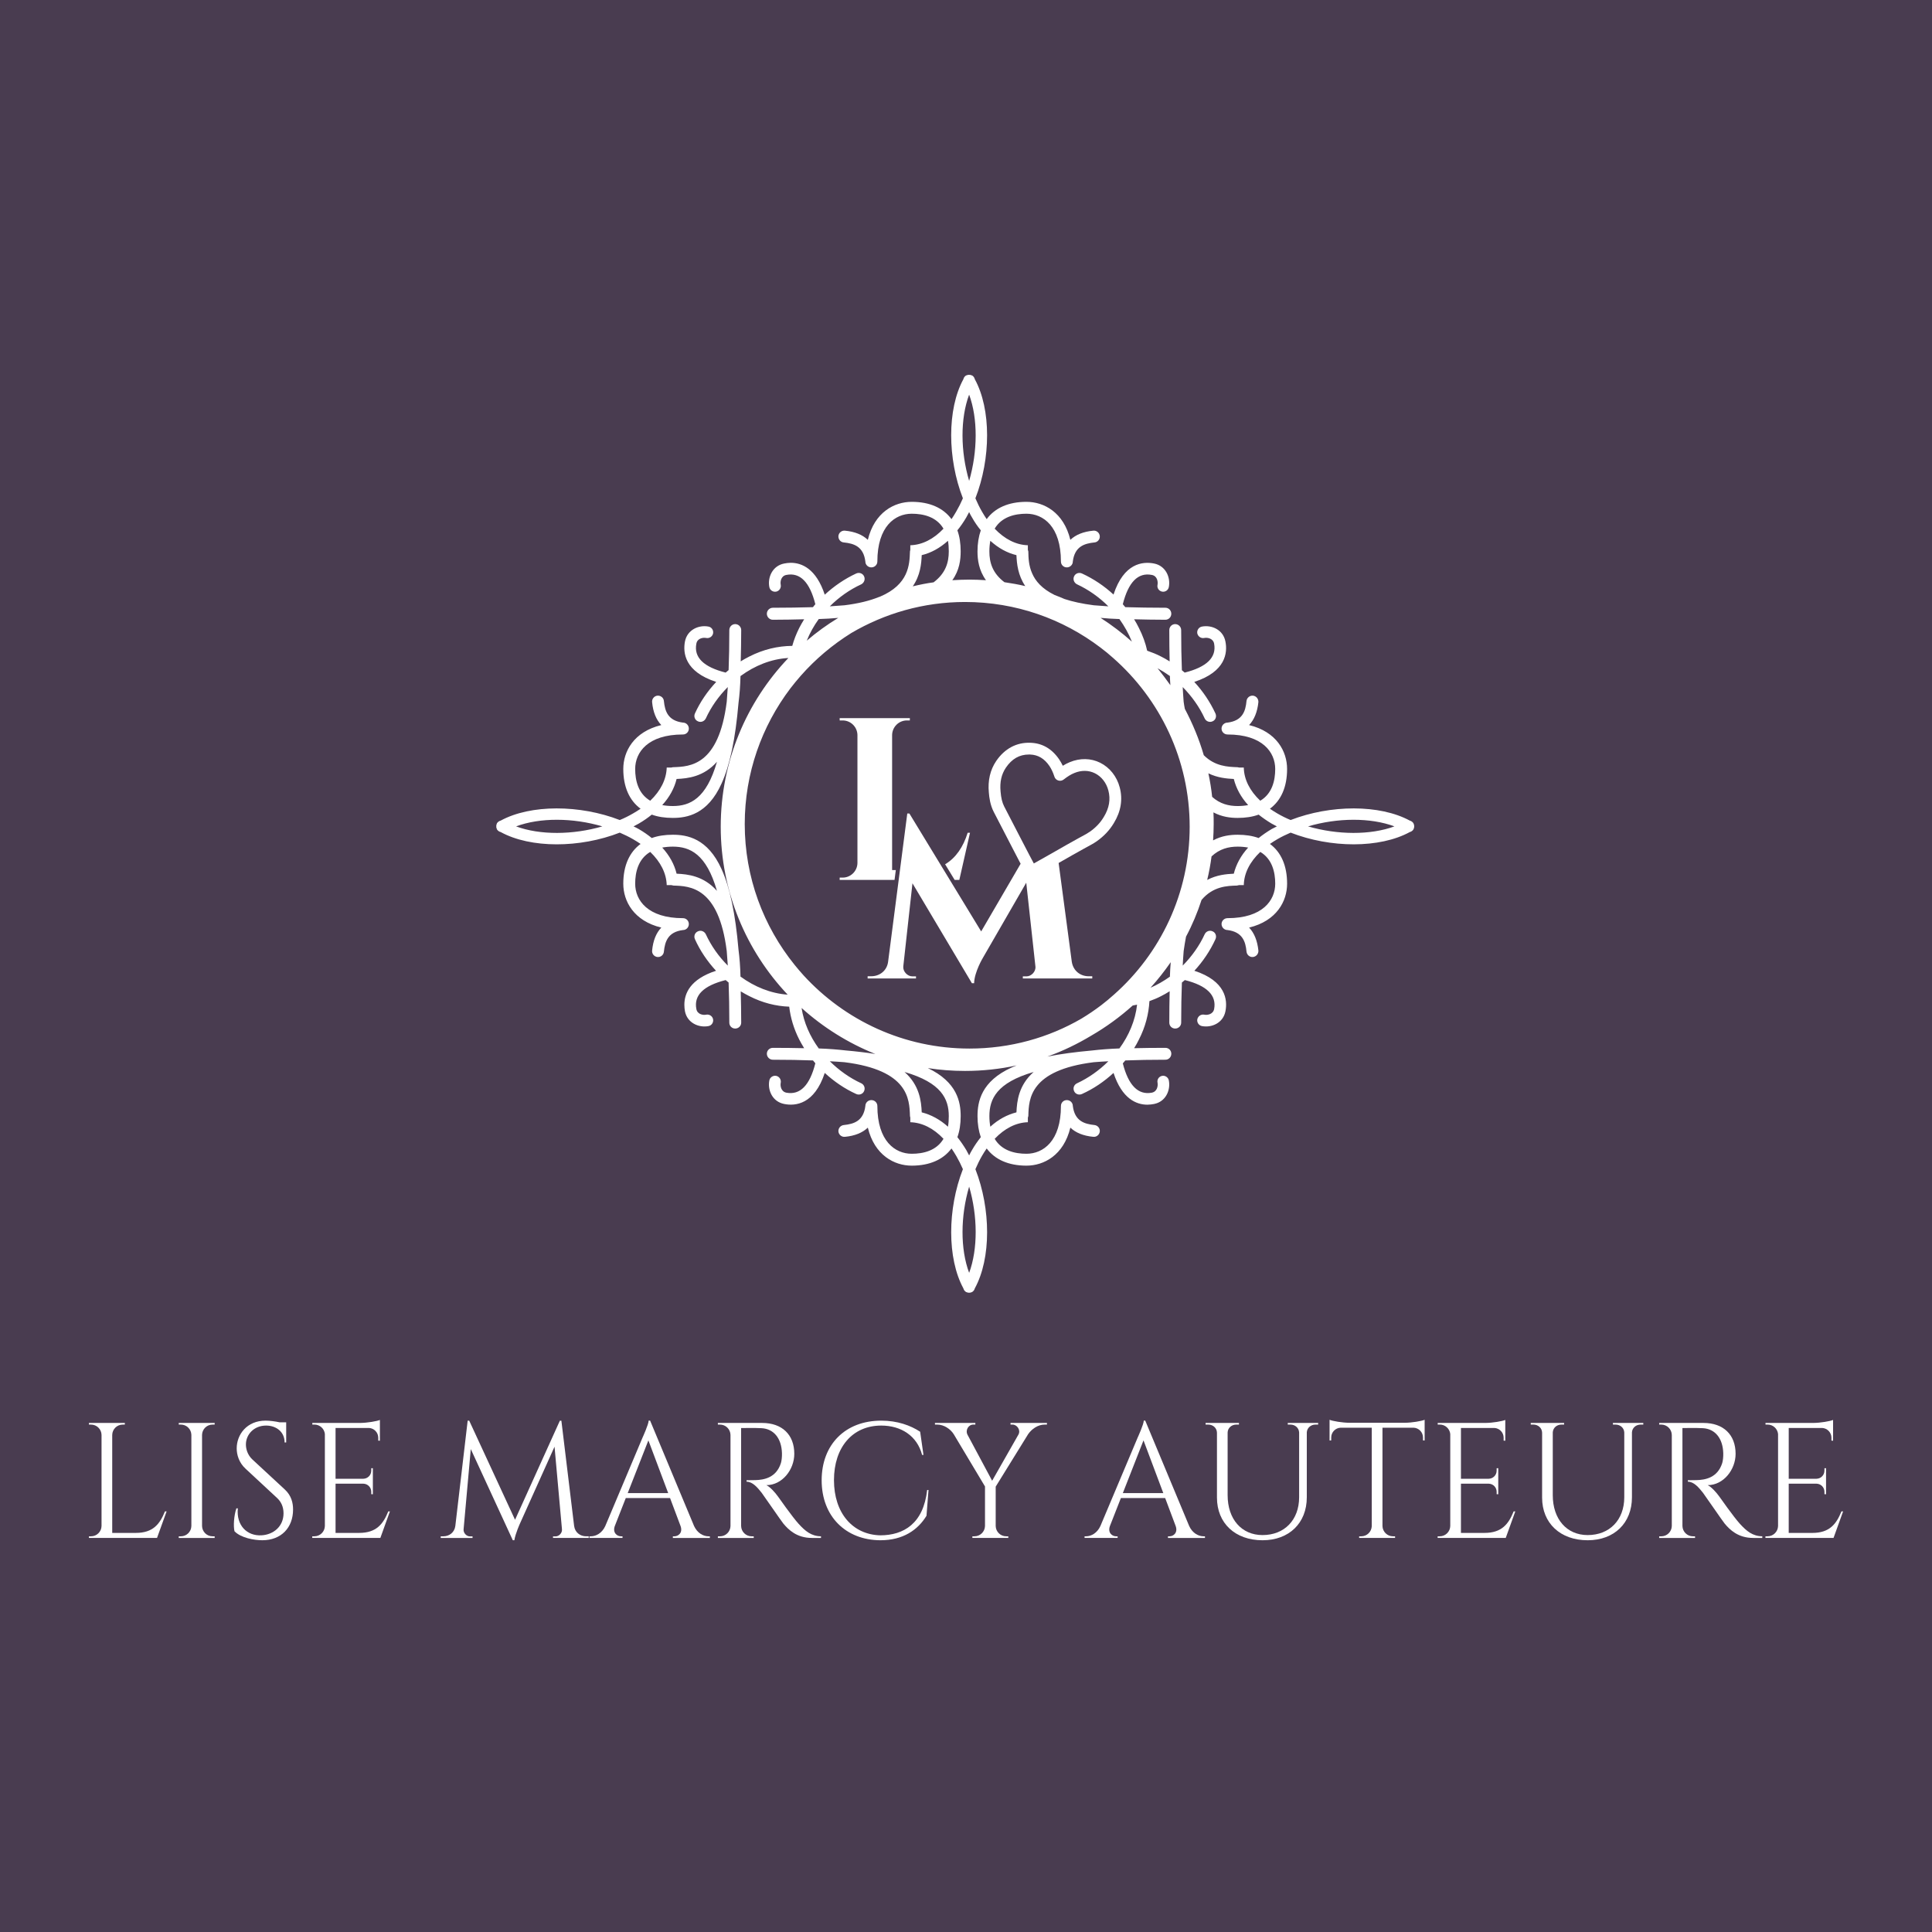 <?xml version="1.0" encoding="UTF-8" standalone="no"?>
<svg
   xmlns:dc="http://purl.org/dc/elements/1.1/"
   xmlns:cc="http://creativecommons.org/ns#"
   xmlns:rdf="http://www.w3.org/1999/02/22-rdf-syntax-ns#"
   xmlns:svg="http://www.w3.org/2000/svg"
   xmlns="http://www.w3.org/2000/svg"
   xmlns:sodipodi="http://sodipodi.sourceforge.net/DTD/sodipodi-0.dtd"
   xmlns:inkscape="http://www.inkscape.org/namespaces/inkscape"
   viewBox="0 0 393.333 393.333"
   height="393.333"
   width="393.333"
   xml:space="preserve"
   id="svg2"
   version="1.1"
   sodipodi:docname="lise-logo.svg"
   inkscape:version="0.92.3 (2405546, 2018-03-11)"><rect x="0" y="0" width="393.333" height="393.333" fill="#808080" stroke="none"/><sodipodi:namedview
     pagecolor="#ffffff"
     bordercolor="#666666"
     borderopacity="1"
     objecttolerance="10"
     gridtolerance="10"
     guidetolerance="10"
     inkscape:pageopacity="0"
     inkscape:pageshadow="2"
     inkscape:window-width="2493"
     inkscape:window-height="1385"
     id="namedview34"
     showgrid="false"
     inkscape:zoom="3.3941125"
     inkscape:cx="83.343749"
     inkscape:cy="207.89424"
     inkscape:window-x="67"
     inkscape:window-y="27"
     inkscape:window-maximized="1"
     inkscape:current-layer="svg2" /><defs
     id="defs6"><clipPath
       id="clipPath54"
       clipPathUnits="userSpaceOnUse"><path
         id="path52"
         d="m 687.992,858.91 h 1580 v 1580 h -1580 z" /></clipPath></defs><path
     id="path14"
     style="fill:#493c50;fill-opacity:1;fill-rule:nonzero;stroke:none;stroke-width:0.133"
     d="M 5.2083332e-4,393.333 H 393.334 V 6.5e-6 H 5.2083332e-4 Z"
     inkscape:connector-curvature="0" /><path
     id="path16"
     style="fill:#ffffff;fill-opacity:1;fill-rule:nonzero;stroke:none;stroke-width:0.133"
     d="m 27.644,312.085 h -4.796 v -19.951 c 0.021,-1.166 0.971,-2.104 2.143,-2.104 h 0.423 l 0.005,-0.333 h -7.319 l 0.005,0.333 H 18.529 c 1.169,0 2.122,0.939 2.143,2.104 v 18.537 c -0.021,1.166 -0.971,2.104 -2.143,2.104 h -0.422 l -0.006,0.334 h 13.867 l 1.951,-5.404 -0.337,-0.002 c -1.032,2.547 -2.393,4.38 -5.939,4.38"
     inkscape:connector-curvature="0" /><path
     id="path18"
     style="fill:#ffffff;fill-opacity:1;fill-rule:nonzero;stroke:none;stroke-width:0.133"
     d="m 43.279,290.027 h 0.422 l 0.006,-0.334 h -7.317 l 0.004,0.334 H 36.818 c 1.167,0 2.112,0.931 2.143,2.09 v 18.555 c -0.023,1.165 -0.974,2.104 -2.143,2.104 h -0.425 l -0.004,0.335 h 7.317 l -0.004,-0.335 h -0.424 c -1.172,0 -2.121,-0.939 -2.142,-2.104 v -18.561 c 0.033,-1.157 0.978,-2.083 2.142,-2.083"
     inkscape:connector-curvature="0" /><path
     id="path20"
     style="fill:#ffffff;fill-opacity:1;fill-rule:nonzero;stroke:none;stroke-width:0.133"
     d="m 51.412,297.16 c -1.055,-0.976 -1.348,-2.212 -1.348,-3.084 0,-2.039 1.65,-3.847 4.114,-3.847 2.085,0 3.771,1.304 3.764,3.444 h 0.323 v -3.707 -0.397 h -1.327 c -0.888,-0.193 -1.991,-0.344 -2.869,-0.344 -3.812,0 -5.879,2.833 -5.879,5.653 0,1.295 0.461,2.91 1.812,4.145 l 6.409,5.952 c 0.834,0.775 1.313,1.809 1.313,3.116 0,2.672 -2.04,4.346 -4.483,4.482 -2.975,0.164 -5.159,-2.041 -4.821,-5.488 h -0.294 c -0.51,1.5 -0.636,3.631 -0.386,4.664 1.315,1.36 4.025,1.828 5.661,1.828 3.846,0 6.264,-2.556 6.264,-6.256 0,-1.351 -0.342,-2.844 -1.681,-4.077 l -6.572,-6.085"
     inkscape:connector-curvature="0" /><path
     id="path22"
     style="fill:#ffffff;fill-opacity:1;fill-rule:nonzero;stroke:none;stroke-width:0.133"
     d="M 73.113,312.085 H 68.316 V 302.064 h 5.687 c 0.88,0.034 1.582,0.757 1.582,1.646 v 0.492 l 0.327,0.005 v -5.294 l -0.327,0.005 v 0.492 c 0,0.9 -0.722,1.632 -1.617,1.648 h -5.653 v -10.342 h 6.818 c 1.046,0.064 1.874,0.931 1.874,1.991 v 0.596 l 0.337,0.005 v -2.687 -0.557 -0.979 c -0.62,0.261 -2.546,0.594 -3.987,0.608 h -9.775 l 0.005,0.332 h 0.423 c 1.107,0 2.017,0.84 2.131,1.916 v 18.729 c -0.023,1.166 -0.973,2.104 -2.143,2.104 h -0.423 l -0.005,0.334 h 13.867 l 1.947,-5.405 h -0.335 c -1.031,2.547 -2.393,4.38 -5.937,4.38"
     inkscape:connector-curvature="0" /><path
     id="path24"
     style="fill:#ffffff;fill-opacity:1;fill-rule:nonzero;stroke:none;stroke-width:0.133"
     d="m 116.886,310.677 -2.596,-21.44 h -0.307 l -9.124,20.173 -9.335,-20.185 h -0.311 l -2.515,21.453 c -0.173,1.323 -1.242,2.096 -2.439,2.096 h -0.533 v 0.335 h 6.478 v -0.316 h -0.522 c -0.72,-0.001 -1.368,-0.708 -1.301,-1.429 l 1.466,-16.347 8.556,18.56 h 0.313 c 0.218,-1.384 1.149,-3.415 1.149,-3.415 l 7.032,-15.631 1.515,16.832 c 0.064,0.721 -0.584,1.427 -1.306,1.429 h -0.518 v 0.316 h 7.268 v -0.335 h -0.531 c -1.195,0 -2.267,-0.773 -2.437,-2.097"
     inkscape:connector-curvature="0" /><path
     id="path26"
     style="fill:#ffffff;fill-opacity:1;fill-rule:nonzero;stroke:none;stroke-width:0.133"
     d="m 127.796,303.977 4.208,-10.734 4.032,10.734 z m 13.504,6.692 -8.943,-21.444 h -0.299 c 0,0.737 -1.24,3.445 -1.24,3.445 l -7.584,18 c -0.676,1.487 -1.915,2.104 -2.93,2.104 h -0.301 v 0.335 h 6.734 v -0.331 h -0.295 c -0.858,0 -1.75,-0.755 -1.28,-2.081 l 2.242,-5.716 h 9.009 l 2.139,5.696 c 0.489,1.339 -0.407,2.102 -1.271,2.102 h -0.293 v 0.331 h 7.532 v -0.335 h -0.28 c -1.024,0 -2.26,-0.617 -2.939,-2.105"
     inkscape:connector-curvature="0" /><path
     id="path28"
     style="fill:#ffffff;fill-opacity:1;fill-rule:nonzero;stroke:none;stroke-width:0.133"
     d="m 162.597,310.244 c -1.293,-1.415 -4.179,-5.532 -4.179,-5.532 -0.648,-0.916 -1.677,-2.023 -2.393,-2.353 3.217,0 5.684,-3.14 5.684,-6.379 0,-3.897 -2.487,-6.285 -6.541,-6.285 h -9.02 l 0.004,0.333 h 0.424 c 1.169,0 2.12,0.937 2.143,2.103 v 18.558 c -0.031,1.156 -0.976,2.087 -2.14,2.087 h -0.424 l -0.007,0.334 h 7.308 l -0.007,-0.334 H 153.028 c -1.172,0 -2.121,-0.939 -2.144,-2.104 V 290.736 c 0.435,0.016 2.46,-0.067 4.165,0.026 2.491,0.136 4.067,2.073 4.149,5.099 0.02,0.733 -0.067,1.534 -0.213,2.003 -0.948,3.013 -3.487,3.427 -5.22,3.473 -1.008,0.028 -1.769,0.012 -1.769,0.012 v 0.308 c 1.224,0 2.2,1.16 3.072,2.259 0.259,0.322 4.028,5.807 4.408,6.26 1.051,1.256 2.724,2.933 5.836,2.933 h 1.833 v -0.336 c -1.965,-0.018 -3.204,-1.06 -4.548,-2.53"
     inkscape:connector-curvature="0" /><path
     id="path30"
     style="fill:#ffffff;fill-opacity:1;fill-rule:nonzero;stroke:none;stroke-width:0.133"
     d="m 179.224,312.576 c -5.623,-0.136 -9.437,-4.519 -9.437,-11.241 0,-6.656 3.747,-11.106 9.628,-11.106 4.02,0.003 7.297,2.076 8.315,5.98 h 0.279 l -0.677,-4.723 c -1.957,-1.289 -4.631,-2.26 -7.909,-2.26 -7.361,0 -12.143,4.885 -12.143,12.142 0,7.393 4.951,12.177 11.945,12.21 4.645,0 7.637,-2.102 9.399,-4.983 l 0.411,-5.249 h -0.279 c -0.763,6.85 -4.78,9.215 -9.531,9.229"
     inkscape:connector-curvature="0" /><path
     id="path32"
     style="fill:#ffffff;fill-opacity:1;fill-rule:nonzero;stroke:none;stroke-width:0.133"
     d="m 205.728,290.029 h 0.421 c 0.9,0 1.711,1.099 1.191,2.04 l -0.019,0.032 -5.332,9.363 -5.011,-9.36 c -0.492,-0.951 0.191,-2.077 1.172,-2.077 h 0.42 v -0.333 h -8.225 v 0.333 h 0.456 c 1.399,0 2.716,0.927 3.364,1.955 l 6.369,10.646 v 8.061 c -0.033,1.156 -0.979,2.085 -2.144,2.085 H 197.968 l -0.005,0.334 h 7.316 l -0.005,-0.334 h -0.423 c -1.171,0 -2.12,-0.939 -2.14,-2.104 v -8.009 l 6.612,-10.691 c 0.715,-1.024 1.961,-1.941 3.356,-1.941 h 0.468 v -0.336 h -7.419 v 0.334"
     inkscape:connector-curvature="0" /><path
     id="path34"
     style="fill:#ffffff;fill-opacity:1;fill-rule:nonzero;stroke:none;stroke-width:0.133"
     d="m 228.596,303.977 4.208,-10.734 4.031,10.734 z m 13.504,6.692 -8.941,-21.444 h -0.3 c 0,0.737 -1.241,3.445 -1.241,3.445 l -7.584,18 c -0.676,1.487 -1.915,2.104 -2.929,2.104 h -0.301 v 0.335 h 6.733 v -0.331 h -0.296 c -0.859,0 -1.749,-0.755 -1.279,-2.081 l 2.241,-5.716 h 9.009 l 2.139,5.696 c 0.488,1.339 -0.408,2.102 -1.271,2.102 h -0.295 v 0.331 h 7.533 v -0.335 h -0.28 c -1.025,0 -2.261,-0.617 -2.939,-2.105"
     inkscape:connector-curvature="0" /><path
     id="path36"
     style="fill:#ffffff;fill-opacity:1;fill-rule:nonzero;stroke:none;stroke-width:0.133"
     d="m 262.175,290.029 h 0.545 c 0.951,0 1.724,0.672 1.768,1.611 v 13.193 c -0.008,4.615 -2.989,7.691 -7.455,7.691 -4.263,0 -7.103,-3.248 -7.103,-8.121 v -12.768 c 0.039,-0.937 0.813,-1.606 1.764,-1.606 h 0.544 v -0.334 h -6.795 v 0.334 h 0.547 c 0.965,0 1.749,0.695 1.768,1.656 v 13.209 c 0,5.209 3.711,8.684 9.277,8.684 5.408,0 9.013,-3.498 9.013,-8.743 v -13.228 c 0.059,-0.921 0.827,-1.579 1.768,-1.579 h 0.544 v -0.334 h -6.187 v 0.334"
     inkscape:connector-curvature="0" /><path
     id="path38"
     style="fill:#ffffff;fill-opacity:1;fill-rule:nonzero;stroke:none;stroke-width:0.133"
     d="m 274.715,289.661 c -1.447,-0.008 -3.403,-0.345 -4.031,-0.608 v 4.204 l 0.337,-0.004 v -0.596 c 0,-1.072 0.848,-1.947 1.908,-1.992 h 6.344 v 20.061 c -0.052,1.14 -0.989,2.049 -2.14,2.049 h -0.424 l -0.004,0.334 h 7.32 l -0.005,-0.334 h -0.423 c -1.16,0 -2.105,-0.924 -2.141,-2.078 v -20.033 h 6.34 c 1.06,0.045 1.908,0.92 1.908,1.992 v 0.596 l 0.337,0.004 v -4.204 c -0.628,0.263 -2.584,0.6 -4.031,0.608 h -11.296"
     inkscape:connector-curvature="0" /><path
     id="path40"
     style="fill:#ffffff;fill-opacity:1;fill-rule:nonzero;stroke:none;stroke-width:0.133"
     d="m 302.227,312.085 h -4.795 V 302.064 h 5.687 c 0.879,0.034 1.581,0.757 1.581,1.646 v 0.492 l 0.328,0.005 v -5.294 l -0.328,0.005 v 0.492 c 0,0.9 -0.72,1.632 -1.616,1.648 h -5.652 v -10.342 h 6.817 c 1.045,0.064 1.873,0.931 1.873,1.991 v 0.596 l 0.337,0.005 v -2.687 -0.557 -0.979 c -0.621,0.261 -2.545,0.594 -3.987,0.608 h -9.775 l 0.004,0.332 h 0.424 c 1.105,0 2.016,0.84 2.131,1.916 v 18.729 c -0.024,1.166 -0.973,2.104 -2.143,2.104 h -0.424 l -0.004,0.334 h 13.865 l 1.947,-5.405 h -0.335 c -1.031,2.547 -2.393,4.38 -5.937,4.38"
     inkscape:connector-curvature="0" /><path
     id="path42"
     style="fill:#ffffff;fill-opacity:1;fill-rule:nonzero;stroke:none;stroke-width:0.133"
     d="m 328.373,290.029 h 0.544 c 0.951,0 1.724,0.672 1.767,1.611 v 13.193 c -0.008,4.615 -2.988,7.691 -7.455,7.691 -4.263,0 -7.103,-3.248 -7.103,-8.121 v -12.768 c 0.04,-0.937 0.813,-1.606 1.764,-1.606 h 0.545 v -0.334 h -6.793 v 0.334 h 0.544 c 0.967,0 1.751,0.695 1.769,1.656 v 13.209 c 0,5.209 3.709,8.684 9.276,8.684 5.409,0 9.015,-3.498 9.015,-8.743 v -13.228 c 0.059,-0.921 0.825,-1.579 1.767,-1.579 h 0.544 v -0.334 h -6.184 v 0.334"
     inkscape:connector-curvature="0" /><path
     id="path44"
     style="fill:#ffffff;fill-opacity:1;fill-rule:nonzero;stroke:none;stroke-width:0.133"
     d="m 354.236,310.244 c -1.293,-1.415 -4.179,-5.532 -4.179,-5.532 -0.647,-0.916 -1.676,-2.023 -2.393,-2.353 3.217,0 5.684,-3.14 5.684,-6.379 0,-3.897 -2.485,-6.285 -6.54,-6.285 h -9.021 l 0.005,0.333 h 0.423 c 1.169,0 2.12,0.937 2.144,2.103 v 18.558 c -0.032,1.156 -0.977,2.087 -2.141,2.087 h -0.424 l -0.007,0.334 h 7.309 l -0.007,-0.334 h -0.423 c -1.172,0 -2.12,-0.939 -2.141,-2.104 V 290.736 c 0.432,0.016 2.459,-0.067 4.164,0.026 2.489,0.136 4.067,2.073 4.148,5.099 0.021,0.733 -0.067,1.534 -0.213,2.003 -0.949,3.013 -3.485,3.427 -5.22,3.473 -1.008,0.028 -1.768,0.012 -1.768,0.012 v 0.308 c 1.224,0 2.199,1.16 3.072,2.259 0.257,0.322 4.027,5.807 4.407,6.26 1.051,1.256 2.724,2.933 5.836,2.933 h 1.833 v -0.336 c -1.964,-0.018 -3.201,-1.06 -4.548,-2.53"
     inkscape:connector-curvature="0" /><path
     id="path46"
     style="fill:#ffffff;fill-opacity:1;fill-rule:nonzero;stroke:none;stroke-width:0.133"
     d="m 374.897,307.705 c -1.031,2.547 -2.393,4.38 -5.937,4.38 h -4.797 V 302.064 h 5.688 c 0.88,0.034 1.583,0.757 1.583,1.646 v 0.492 l 0.328,0.005 v -5.294 l -0.328,0.005 v 0.492 c 0,0.9 -0.72,1.632 -1.617,1.648 h -5.653 v -10.342 h 6.819 c 1.045,0.064 1.875,0.931 1.875,1.991 v 0.596 l 0.336,0.005 v -2.687 -0.557 -0.979 c -0.62,0.261 -2.545,0.594 -3.987,0.608 h -9.775 l 0.005,0.332 h 0.423 c 1.107,0 2.017,0.84 2.132,1.916 v 18.729 c -0.024,1.166 -0.973,2.104 -2.144,2.104 h -0.423 l -0.005,0.334 h 13.867 l 1.947,-5.405 h -0.335"
     inkscape:connector-curvature="0" /><path
     id="path60"
     style="fill:#ffffff;fill-opacity:1;fill-rule:nonzero;stroke:none;stroke-width:0.133"
     d="m 266.304,168.243 c 6.012,-1.772 12.697,-1.82 17.584,0 -4.887,1.797 -11.572,1.749 -17.584,0 z m -7.428,0.552 c -0.959,0.575 -1.82,1.173 -2.635,1.82 -1.245,-0.455 -2.684,-0.671 -4.265,-0.671 -1.46,0 -3.233,0.192 -5.005,1.149 0.071,-1.101 0.119,-2.203 0.119,-3.329 0,-0.791 0,-1.581 -0.048,-2.372 1.749,0.935 3.497,1.127 4.935,1.127 1.581,0 3.02,-0.216 4.265,-0.672 0.815,0.648 1.676,1.247 2.635,1.821 0.36,0.192 0.719,0.384 1.079,0.575 -0.36,0.168 -0.719,0.36 -1.079,0.552 z m -7.689,9.079 c -1.535,0.073 -3.475,0.24 -5.415,1.271 0.383,-1.581 0.671,-3.163 0.885,-4.792 1.631,-1.533 3.451,-1.988 5.319,-1.988 0.791,0 1.487,0.072 2.133,0.192 -1.485,1.628 -2.444,3.425 -2.923,5.317 z m 0,-19.285 c 0.479,1.893 1.437,3.689 2.923,5.319 -0.647,0.12 -1.343,0.192 -2.133,0.192 -1.82,0 -3.593,-0.431 -5.197,-1.868 -0.168,-1.631 -0.432,-3.211 -0.767,-4.792 1.844,0.909 3.713,1.077 5.175,1.149 z m -24.413,43.915 c -0.839,0.743 -1.677,1.461 -2.564,2.132 -1.293,0.983 -2.635,1.893 -4.024,2.732 -6.709,3.904 -14.519,6.108 -22.808,6.108 -13.368,0 -25.396,-5.749 -33.78,-14.901 -0.624,-0.695 -1.245,-1.413 -1.821,-2.132 -6.348,-7.857 -10.157,-17.824 -10.157,-28.677 0,-10.373 3.473,-19.932 9.296,-27.623 0.669,-0.863 1.389,-1.749 2.108,-2.564 2.971,-3.377 6.445,-6.301 10.277,-8.696 6.804,-4.001 14.711,-6.325 23.168,-6.325 10.348,0 19.908,3.449 27.599,9.296 0.887,0.671 1.748,1.365 2.564,2.108 9.533,8.385 15.571,20.675 15.571,34.356 0,13.583 -5.964,25.825 -15.428,34.187 z m 11.404,-3.665 c -1.247,0.887 -2.564,1.652 -3.953,2.252 1.485,-1.629 2.852,-3.379 4.121,-5.199 -0.072,0.933 -0.144,1.892 -0.168,2.947 z m -10.277,14.613 c -2.013,0.072 -3.859,0.216 -5.511,0.408 -3.473,0.312 -6.517,0.719 -9.152,1.245 3.139,-1.125 6.109,-2.564 8.936,-4.264 3.02,-1.749 5.847,-3.809 8.433,-6.133 0.288,-0.048 0.575,-0.096 0.887,-0.168 -0.359,3.211 -1.653,6.253 -3.593,8.912 z m -20.964,13.009 c -1.892,0.479 -3.688,1.437 -5.317,2.923 -0.12,-0.647 -0.193,-1.365 -0.193,-2.156 0,-3.473 1.487,-6.804 9.009,-8.984 -3.043,2.684 -3.403,5.917 -3.499,8.217 z m -7.929,0.767 c 0,1.605 0.24,3.043 0.671,4.288 -0.648,0.815 -1.247,1.677 -1.797,2.636 -0.215,0.36 -0.407,0.719 -0.575,1.079 -0.192,-0.36 -0.384,-0.719 -0.575,-1.079 -0.576,-0.959 -1.173,-1.821 -1.82,-2.636 0.453,-1.245 0.671,-2.683 0.671,-4.288 0,-2.851 -0.696,-6.924 -6.685,-9.775 2.468,0.384 4.984,0.575 7.572,0.575 3.593,0 7.115,-0.383 10.516,-1.125 -0.336,0.143 -0.671,0.263 -0.981,0.407 -6.277,2.827 -6.996,7.02 -6.996,9.919 z m -1.701,31.912 c -1.821,-4.864 -1.773,-11.548 0,-17.561 1.749,6.013 1.797,12.697 0,17.561 z m -4.312,-29.756 c -1.653,-1.485 -3.451,-2.444 -5.343,-2.923 -0.096,-2.3 -0.456,-5.533 -3.499,-8.217 7.524,2.18 9.009,5.511 9.009,8.984 0,0.791 -0.048,1.509 -0.168,2.156 z m -20.796,-15.524 c -1.652,-0.192 -3.473,-0.336 -5.509,-0.408 -1.797,-2.468 -3.043,-5.271 -3.497,-8.241 4.384,3.953 9.463,7.14 15.02,9.368 -1.844,-0.288 -3.833,-0.528 -6.013,-0.719 z M 150.78,198.837 h -0.024 c -0.048,-2.037 -0.192,-3.857 -0.407,-5.511 -0.624,-7.26 -1.749,-12.673 -3.451,-16.387 -2.827,-6.277 -7.02,-6.996 -9.919,-6.996 -1.605,0 -3.043,0.216 -4.288,0.671 -0.791,-0.647 -1.653,-1.245 -2.635,-1.82 -0.336,-0.192 -0.719,-0.384 -1.078,-0.552 0.359,-0.191 0.742,-0.383 1.078,-0.575 0.982,-0.575 1.844,-1.173 2.635,-1.821 1.245,0.456 2.683,0.672 4.288,0.672 2.899,0 7.092,-0.719 9.919,-6.996 1.701,-3.713 2.827,-9.128 3.451,-16.387 0.215,-1.653 0.359,-3.475 0.407,-5.511 h 0.024 c 2.875,-2.108 6.229,-3.475 9.727,-3.665 -8.529,8.936 -13.775,21.059 -13.775,34.356 0,13.224 5.197,25.275 13.631,34.187 -3.449,-0.24 -6.756,-1.605 -9.583,-3.665 z m -13.032,-20.964 c -0.456,-1.892 -1.439,-3.689 -2.924,-5.317 0.648,-0.12 1.367,-0.192 2.156,-0.192 3.475,0 6.828,1.485 8.985,9.008 -2.684,-3.043 -5.919,-3.403 -8.217,-3.499 z m 0,-19.285 c 2.299,-0.096 5.533,-0.455 8.217,-3.497 -2.157,7.523 -5.511,9.008 -8.985,9.008 -0.789,0 -1.508,-0.072 -2.156,-0.192 1.485,-1.629 2.468,-3.425 2.924,-5.319 z m 28.94,-32.557 c 1.437,-0.049 2.755,-0.12 3.977,-0.24 -2.252,1.365 -4.409,2.923 -6.42,4.648 0.621,-1.557 1.46,-3.043 2.443,-4.408 z m 20.963,-13.009 c 1.892,-0.456 3.689,-1.437 5.343,-2.923 0.12,0.647 0.168,1.365 0.168,2.156 0,2.251 -0.624,4.432 -3.091,6.3 -1.437,0.192 -2.852,0.48 -4.241,0.815 1.533,-2.228 1.751,-4.576 1.821,-6.348 z m 7.931,-0.767 c 0,-1.605 -0.217,-3.043 -0.671,-4.289 0.647,-0.791 1.244,-1.653 1.82,-2.635 0.191,-0.336 0.383,-0.719 0.575,-1.077 0.168,0.359 0.36,0.741 0.575,1.077 0.551,0.981 1.149,1.844 1.797,2.635 -0.431,1.247 -0.671,2.684 -0.671,4.289 0,1.701 0.263,3.833 1.725,5.869 -1.127,-0.072 -2.228,-0.12 -3.355,-0.12 -1.175,0 -2.348,0.048 -3.497,0.12 1.461,-2.036 1.701,-4.168 1.701,-5.869 z m 1.724,-31.912 c 1.797,4.864 1.749,11.548 0,17.561 -1.773,-6.013 -1.821,-12.697 0,-17.561 z m 4.313,29.756 c 1.629,1.485 3.425,2.467 5.317,2.923 0.072,1.772 0.312,4.096 1.797,6.301 -1.389,-0.336 -2.804,-0.576 -4.241,-0.792 -2.443,-1.844 -3.067,-4.025 -3.067,-6.276 0,-0.791 0.073,-1.509 0.193,-2.156 z m 26.281,15.932 c 1.029,1.437 1.892,2.971 2.539,4.599 -1.988,-1.772 -4.096,-3.377 -6.372,-4.839 1.197,0.12 2.467,0.191 3.833,0.24 z m 10.277,11.595 c 0.024,0.647 0.048,1.271 0.096,1.869 -0.839,-1.175 -1.701,-2.324 -2.612,-3.451 0.864,0.48 1.7,1.007 2.516,1.581 z m -133.108,30.617 c 4.863,-1.82 11.546,-1.772 17.561,0 -6.015,1.749 -12.698,1.797 -17.561,0 z m 182.795,-0.359 -0.095,-0.264 c -0.168,-0.287 -0.456,-0.479 -0.743,-0.551 -6.133,-3.331 -16.171,-3.259 -24.269,-0.12 -0.935,-0.383 -1.844,-0.839 -2.707,-1.341 -0.527,-0.312 -1.029,-0.623 -1.509,-0.959 2.276,-1.676 3.497,-4.432 3.497,-8.097 0,-3.545 -2.108,-7.571 -7.737,-8.936 1.053,-1.103 1.676,-2.66 1.892,-4.648 0.048,-0.671 -0.432,-1.269 -1.103,-1.341 -0.671,-0.048 -1.245,0.431 -1.317,1.103 -0.191,2.06 -0.815,4 -3.857,4.384 -0.669,0 -1.223,0.551 -1.223,1.221 0,0.671 0.553,1.197 1.223,1.197 7.14,0 9.704,3.643 9.704,7.02 0,2.372 -0.624,5.031 -3.043,6.468 -2.133,-2.012 -3.307,-4.336 -3.355,-6.756 h -0.935 l -0.36,-0.072 h -0.071 c -1.869,-0.071 -4.504,-0.167 -6.78,-2.443 -0.959,-3.307 -2.276,-6.445 -3.857,-9.44 -0.096,-0.455 -0.168,-0.935 -0.24,-1.437 -0.071,-0.959 -0.144,-1.964 -0.191,-2.995 1.844,1.869 3.401,4.049 4.479,6.397 0.288,0.599 1.007,0.861 1.605,0.575 0.623,-0.264 0.863,-0.983 0.576,-1.605 -1.079,-2.324 -2.54,-4.504 -4.289,-6.397 v -0.024 c 6.397,-2.084 6.78,-5.941 6.325,-8.217 -0.456,-2.395 -2.78,-3.425 -4.792,-3.041 -0.623,0.119 -1.055,0.743 -0.935,1.389 0.145,0.623 0.744,1.053 1.389,0.933 0.671,-0.144 1.823,0.072 2.037,1.151 0.527,2.803 -1.509,4.767 -5.991,5.893 -0.191,-0.168 -0.383,-0.336 -0.573,-0.479 -0.096,-2.516 -0.145,-5.223 -0.145,-8.171 0,-0.669 -0.551,-1.221 -1.221,-1.221 -0.671,0 -1.197,0.552 -1.197,1.221 0,2.229 0.024,4.337 0.072,6.373 -0.575,-0.384 -1.173,-0.695 -1.772,-1.005 -0.911,-0.48 -1.845,-0.839 -2.804,-1.175 -0.336,-1.557 -0.911,-3.115 -1.677,-4.624 -0.288,-0.599 -0.623,-1.197 -0.981,-1.773 2.012,0.048 4.12,0.096 6.372,0.096 0.671,0 1.199,-0.551 1.199,-1.221 0,-0.671 -0.528,-1.221 -1.199,-1.221 -2.947,0 -5.679,-0.049 -8.169,-0.12 -0.168,-0.216 -0.336,-0.408 -0.504,-0.6 1.127,-4.48 3.092,-6.516 5.895,-5.965 1.101,0.192 1.293,1.343 1.173,2.013 -0.143,0.647 0.288,1.269 0.935,1.389 0.623,0.12 1.245,-0.288 1.365,-0.935 0.384,-1.988 -0.647,-4.336 -3.019,-4.791 -2.3,-0.455 -6.156,-0.072 -8.241,6.324 -1.893,-1.749 -4.072,-3.211 -6.42,-4.289 -0.624,-0.287 -1.343,-0.023 -1.605,0.576 -0.288,0.599 -0.024,1.317 0.599,1.629 2.324,1.079 4.504,2.611 6.372,4.48 -1.029,-0.072 -2.036,-0.144 -2.969,-0.216 -2.396,-0.311 -4.337,-0.743 -5.941,-1.269 -0.672,-0.288 -1.343,-0.575 -2.013,-0.815 l -0.048,-0.024 c -2.563,-1.269 -3.88,-2.827 -4.552,-4.408 -0.695,-1.557 -0.743,-3.139 -0.765,-4.36 v -0.072 l -0.097,-0.336 v -0.935 c -2.419,-0.072 -4.72,-1.245 -6.756,-3.377 1.437,-2.42 4.121,-3.043 6.468,-3.043 3.403,0 7.02,2.563 7.02,9.727 0,0.671 0.528,1.197 1.199,1.197 0.669,0 1.223,-0.527 1.223,-1.197 0.383,-3.067 2.347,-3.665 4.407,-3.88 0.648,-0.049 1.151,-0.648 1.079,-1.319 -0.072,-0.671 -0.671,-1.151 -1.317,-1.077 -2.012,0.191 -3.571,0.815 -4.672,1.868 -1.367,-5.631 -5.391,-7.739 -8.937,-7.739 -3.665,0 -6.42,1.245 -8.097,3.521 -0.335,-0.479 -0.647,-1.005 -0.959,-1.533 -0.501,-0.861 -0.933,-1.772 -1.34,-2.707 3.161,-8.097 3.233,-18.136 -0.12,-24.245 -0.072,-0.311 -0.264,-0.599 -0.551,-0.767 l -0.265,-0.071 -0.095,-0.049 h -0.504 l -0.095,0.049 -0.264,0.071 c -0.287,0.168 -0.48,0.456 -0.551,0.767 -3.329,6.109 -3.259,16.148 -0.097,24.245 -0.405,0.935 -0.861,1.845 -1.364,2.707 -0.311,0.528 -0.624,1.055 -0.959,1.533 -1.677,-2.276 -4.432,-3.521 -8.097,-3.521 -3.545,0 -7.571,2.108 -8.936,7.739 -1.103,-1.053 -2.66,-1.677 -4.649,-1.868 -0.669,-0.073 -1.269,0.407 -1.34,1.077 -0.049,0.671 0.431,1.269 1.101,1.319 2.061,0.215 4.001,0.813 4.384,3.88 0,0.671 0.552,1.197 1.223,1.197 0.671,0 1.221,-0.527 1.221,-1.197 0,-7.164 3.617,-9.727 6.996,-9.727 2.371,0 5.031,0.623 6.468,3.043 -2.012,2.132 -4.336,3.305 -6.756,3.377 v 0.935 l -0.072,0.336 v 0.072 c -0.096,2.587 -0.216,6.636 -6.109,9.128 l -0.287,0.095 c -1.773,0.719 -4.049,1.295 -6.924,1.653 -0.959,0.072 -1.964,0.144 -2.995,0.216 1.868,-1.869 4.048,-3.401 6.396,-4.48 0.599,-0.312 0.863,-1.031 0.576,-1.629 -0.264,-0.599 -0.983,-0.863 -1.607,-0.576 -2.324,1.079 -4.503,2.565 -6.395,4.313 -1.751,-5.295 -4.672,-6.492 -6.925,-6.492 -0.479,0 -0.909,0.072 -1.317,0.144 -2.396,0.455 -3.425,2.803 -3.041,4.791 0.12,0.647 0.741,1.055 1.389,0.935 0.623,-0.12 1.053,-0.743 0.933,-1.389 -0.144,-0.671 0.072,-1.821 1.149,-2.013 2.804,-0.551 4.768,1.485 5.895,5.965 -0.168,0.192 -0.336,0.384 -0.479,0.6 -2.516,0.071 -5.223,0.12 -8.171,0.12 -0.671,0 -1.221,0.551 -1.221,1.221 0,0.671 0.551,1.221 1.221,1.221 2.229,0 4.337,-0.048 6.373,-0.096 -0.359,0.576 -0.695,1.175 -1.007,1.773 -0.599,1.197 -1.077,2.42 -1.413,3.641 -2.947,0.024 -5.893,0.719 -8.72,2.157 -0.6,0.311 -1.199,0.621 -1.773,1.005 0.048,-2.036 0.096,-4.144 0.096,-6.373 0,-0.669 -0.551,-1.221 -1.221,-1.221 -0.672,0 -1.199,0.552 -1.199,1.221 0,2.948 -0.048,5.655 -0.144,8.147 -0.215,0.167 -0.407,0.335 -0.599,0.503 -4.48,-1.127 -6.516,-3.091 -5.965,-5.893 0.192,-1.079 1.341,-1.295 2.012,-1.151 0.647,0.12 1.271,-0.311 1.391,-0.933 0.119,-0.647 -0.288,-1.271 -0.935,-1.389 -1.989,-0.384 -4.336,0.647 -4.792,3.041 -0.431,2.276 -0.072,6.133 6.349,8.217 v 0.024 c -1.773,1.893 -3.259,4.073 -4.313,6.397 -0.288,0.623 -0.023,1.341 0.599,1.605 0.6,0.287 1.295,0.024 1.607,-0.575 1.077,-2.348 2.611,-4.528 4.479,-6.397 -0.072,1.031 -0.143,2.036 -0.215,2.995 -1.629,13.009 -7.499,13.2 -10.853,13.32 h -0.096 l -0.335,0.072 h -0.935 c -0.072,2.42 -1.247,4.744 -3.355,6.756 -2.443,-1.437 -3.066,-4.096 -3.066,-6.468 0,-3.377 2.563,-7.02 9.726,-7.02 0.672,0 1.199,-0.527 1.199,-1.197 0,-0.671 -0.527,-1.221 -1.199,-1.221 -3.067,-0.384 -3.665,-2.324 -3.88,-4.384 -0.048,-0.672 -0.647,-1.151 -1.317,-1.103 -0.672,0.072 -1.151,0.671 -1.079,1.341 0.192,1.988 0.815,3.545 1.869,4.648 -5.631,1.365 -7.739,5.391 -7.739,8.936 0,3.665 1.246,6.421 3.522,8.097 -0.479,0.336 -1.007,0.647 -1.534,0.959 -0.862,0.503 -1.773,0.959 -2.707,1.341 -8.097,-3.139 -18.135,-3.211 -24.245,0.12 -0.312,0.072 -0.576,0.264 -0.767,0.551 l -0.072,0.264 -0.048,0.096 v 0.503 l 0.048,0.096 0.072,0.264 c 0.191,0.287 0.455,0.479 0.767,0.551 6.11,3.353 16.147,3.283 24.245,0.12 0.934,0.407 1.845,0.837 2.707,1.341 0.527,0.312 1.055,0.623 1.534,0.959 -2.276,1.676 -3.522,4.432 -3.522,8.097 0,3.545 2.108,7.571 7.739,8.936 -1.055,1.103 -1.677,2.66 -1.869,4.672 -0.072,0.647 0.407,1.245 1.079,1.317 0.671,0.072 1.269,-0.431 1.317,-1.103 0.215,-2.036 0.813,-4 3.88,-4.384 0.672,0 1.199,-0.551 1.199,-1.221 0,-0.671 -0.527,-1.199 -1.199,-1.199 -7.163,0 -9.726,-3.641 -9.726,-7.019 0,-2.348 0.623,-5.032 3.066,-6.468 2.108,2.036 3.283,4.336 3.355,6.756 h 0.935 l 0.335,0.071 0.096,0.024 c 3.355,0.096 9.224,0.288 10.853,13.321 0.072,0.933 0.143,1.94 0.215,2.971 -1.868,-1.869 -3.401,-4.049 -4.479,-6.397 -0.312,-0.599 -1.007,-0.863 -1.607,-0.575 -0.621,0.263 -0.887,0.981 -0.599,1.605 1.055,2.348 2.54,4.528 4.289,6.42 -5.296,1.725 -6.445,4.648 -6.445,6.924 0,0.479 0.048,0.911 0.12,1.317 0.456,2.372 2.803,3.403 4.792,3.02 0.647,-0.12 1.053,-0.744 0.935,-1.391 -0.12,-0.623 -0.744,-1.055 -1.391,-0.935 -0.671,0.144 -1.82,-0.071 -2.012,-1.149 -0.551,-2.803 1.485,-4.768 5.965,-5.893 0.192,0.168 0.384,0.336 0.599,0.503 0.096,2.492 0.144,5.199 0.144,8.171 0,0.669 0.527,1.197 1.199,1.197 0.671,0 1.221,-0.528 1.221,-1.197 0,-2.252 -0.048,-4.361 -0.096,-6.373 0.575,0.359 1.173,0.671 1.773,0.983 2.635,1.341 5.365,2.036 8.097,2.132 0.263,2.252 0.935,4.504 2.036,6.684 0.312,0.599 0.648,1.197 1.007,1.772 -2.036,-0.048 -4.144,-0.072 -6.373,-0.072 -0.671,0 -1.221,0.528 -1.221,1.199 0,0.671 0.551,1.221 1.221,1.221 2.948,0 5.655,0.048 8.171,0.144 0.143,0.192 0.311,0.384 0.479,0.575 -1.127,4.481 -3.091,6.516 -5.895,5.989 -1.077,-0.215 -1.293,-1.365 -1.149,-2.036 0.12,-0.647 -0.311,-1.269 -0.933,-1.389 -0.648,-0.12 -1.269,0.311 -1.389,0.935 -0.384,2.012 0.645,4.336 3.041,4.792 2.276,0.455 6.133,0.071 8.243,-6.325 1.892,1.748 4.071,3.235 6.395,4.288 0.624,0.288 1.343,0.024 1.607,-0.575 0.287,-0.623 0.023,-1.317 -0.576,-1.605 -2.348,-1.079 -4.528,-2.636 -6.396,-4.48 1.031,0.048 2.036,0.119 2.995,0.192 13.008,1.628 13.201,7.499 13.32,10.876 v 0.072 l 0.072,0.336 v 0.933 c 2.42,0.072 4.744,1.247 6.756,3.379 -1.437,2.42 -4.097,3.043 -6.468,3.043 -3.379,0 -6.996,-2.564 -6.996,-9.727 0,-0.671 -0.551,-1.199 -1.221,-1.199 -0.671,0 -1.223,0.528 -1.223,1.199 -0.383,3.067 -2.323,3.665 -4.384,3.88 -0.671,0.073 -1.151,0.648 -1.101,1.319 0.071,0.671 0.671,1.149 1.34,1.077 1.989,-0.191 3.547,-0.815 4.649,-1.868 1.365,5.631 5.391,7.739 8.936,7.739 3.665,0 6.42,-1.247 8.097,-3.499 0.335,0.48 0.648,0.983 0.959,1.509 0.503,0.863 0.959,1.773 1.364,2.708 -3.161,8.097 -3.232,18.136 0.097,24.268 0.071,0.288 0.264,0.575 0.551,0.743 l 0.288,0.096 0.071,0.024 0.264,0.024 0.24,-0.024 0.095,-0.024 0.265,-0.096 c 0.287,-0.168 0.479,-0.455 0.551,-0.743 3.353,-6.132 3.281,-16.171 0.12,-24.268 0.407,-0.935 0.839,-1.845 1.34,-2.708 0.312,-0.527 0.624,-1.029 0.959,-1.509 1.677,2.252 4.432,3.499 8.097,3.499 3.547,0 7.571,-2.108 8.937,-7.739 1.101,1.053 2.66,1.677 4.672,1.868 0.647,0.072 1.245,-0.407 1.317,-1.077 0.072,-0.671 -0.431,-1.245 -1.079,-1.319 -2.06,-0.215 -4.024,-0.813 -4.407,-3.88 0,-0.671 -0.553,-1.199 -1.223,-1.199 -0.671,0 -1.199,0.528 -1.199,1.199 0,7.163 -3.617,9.727 -7.02,9.727 -2.347,0 -5.031,-0.623 -6.468,-3.043 2.036,-2.132 4.337,-3.307 6.756,-3.379 v -0.933 l 0.097,-0.336 v -0.072 c 0.095,-3.377 0.285,-9.248 13.32,-10.876 0.933,-0.073 1.94,-0.144 2.969,-0.192 -1.844,1.844 -4.048,3.401 -6.372,4.48 -0.623,0.288 -0.887,0.983 -0.599,1.605 0.263,0.599 0.981,0.863 1.605,0.575 2.348,-1.053 4.527,-2.54 6.42,-4.288 1.724,5.271 4.648,6.468 6.9,6.468 0.48,0 0.933,-0.072 1.341,-0.143 2.372,-0.456 3.403,-2.78 3.019,-4.792 -0.12,-0.624 -0.743,-1.055 -1.365,-0.935 -0.647,0.12 -1.077,0.743 -0.935,1.389 0.12,0.671 -0.072,1.821 -1.173,2.036 -2.78,0.527 -4.768,-1.508 -5.895,-5.965 0.168,-0.215 0.336,-0.407 0.504,-0.599 2.491,-0.096 5.223,-0.144 8.169,-0.144 0.671,0 1.199,-0.551 1.199,-1.221 0,-0.671 -0.528,-1.199 -1.199,-1.199 -2.252,0 -4.36,0.024 -6.372,0.072 0.359,-0.575 0.693,-1.173 0.981,-1.772 1.295,-2.516 1.988,-5.176 2.133,-7.811 0.791,-0.287 1.58,-0.599 2.348,-1.005 0.599,-0.312 1.197,-0.624 1.772,-1.007 -0.048,2.036 -0.072,4.145 -0.072,6.397 0,0.669 0.527,1.197 1.197,1.197 0.671,0 1.221,-0.528 1.221,-1.197 0,-2.972 0.049,-5.679 0.145,-8.171 0.191,-0.167 0.383,-0.335 0.599,-0.503 4.479,1.125 6.492,3.091 5.965,5.893 -0.215,1.079 -1.367,1.293 -2.037,1.149 -0.645,-0.12 -1.244,0.312 -1.389,0.935 -0.12,0.647 0.312,1.271 0.935,1.391 2.012,0.383 4.336,-0.648 4.792,-3.02 0.455,-2.3 0.072,-6.156 -6.325,-8.241 1.749,-1.892 3.211,-4.072 4.289,-6.42 0.287,-0.624 0.047,-1.343 -0.576,-1.605 -0.599,-0.288 -1.317,-0.024 -1.605,0.575 -1.077,2.348 -2.635,4.528 -4.479,6.397 0.047,-1.031 0.12,-2.037 0.191,-2.971 0.144,-1.055 0.312,-2.013 0.48,-2.923 1.269,-2.373 2.324,-4.888 3.161,-7.476 2.349,-2.779 5.224,-2.873 7.236,-2.923 l 0.071,-0.024 0.36,-0.071 h 0.935 c 0.048,-2.42 1.221,-4.72 3.355,-6.756 2.419,1.436 3.043,4.12 3.043,6.468 0,3.377 -2.564,7.019 -9.704,7.019 -0.669,0 -1.223,0.528 -1.223,1.199 0,0.671 0.553,1.221 1.223,1.221 3.043,0.384 3.667,2.348 3.857,4.384 0.072,0.672 0.647,1.175 1.317,1.103 0.671,-0.072 1.151,-0.671 1.103,-1.317 -0.216,-2.012 -0.839,-3.569 -1.892,-4.672 5.629,-1.365 7.737,-5.391 7.737,-8.936 0,-3.665 -1.221,-6.421 -3.497,-8.097 0.48,-0.336 0.983,-0.647 1.509,-0.959 0.863,-0.504 1.772,-0.935 2.707,-1.341 8.099,3.163 18.136,3.233 24.269,-0.12 0.287,-0.072 0.575,-0.264 0.743,-0.551 l 0.095,-0.264 0.025,-0.096 0.024,-0.24 -0.024,-0.263 -0.025,-0.096"
     inkscape:connector-curvature="0" /><path
     id="path62"
     style="fill:#ffffff;fill-opacity:1;fill-rule:nonzero;stroke:none;stroke-width:0.133"
     d="m 195.308,179.141 2.175,-9.603 h -0.477 c -0.901,2.911 -2.433,5.144 -4.591,6.416 l 1.94,3.187 h 0.953"
     inkscape:connector-curvature="0" /><path
     id="path64"
     style="fill:#ffffff;fill-opacity:1;fill-rule:nonzero;stroke:none;stroke-width:0.133"
     d="M 171.547,178.672 H 170.952 l -0.008,0.469 h 11.173 l 0.261,-2.008 H 181.624 v -27.5 c 0.035,-1.64 1.365,-2.961 3.012,-2.961 h 0.593 l 0.008,-0.468 H 170.944 l 0.008,0.468 h 0.595 c 1.647,0 2.985,1.321 3.019,2.961 V 175.712 c -0.033,1.639 -1.372,2.96 -3.019,2.96"
     inkscape:connector-curvature="0" /><path
     id="path66"
     style="fill:#ffffff;fill-opacity:1;fill-rule:nonzero;stroke:none;stroke-width:0.133"
     d="m 224.728,166.313 -0.008,0.009 c -0.696,1.169 -1.627,2.155 -2.835,3.005 -0.516,0.356 -1.068,0.651 -1.62,0.948 l -0.701,0.38 c -1.609,0.889 -3.221,1.804 -4.801,2.713 -1.429,0.811 -2.856,1.62 -4.287,2.424 -0.303,-0.58 -0.604,-1.156 -0.911,-1.717 l -1.664,-3.204 c -1.155,-2.225 -2.313,-4.456 -3.46,-6.685 -0.4,-0.779 -0.633,-1.739 -0.736,-3.04 -0.183,-1.92 0.175,-3.513 1.089,-4.867 1.224,-1.795 2.757,-2.669 4.692,-2.669 l 0.244,0.004 c 1.611,0.056 2.897,0.825 3.927,2.336 0.395,0.603 0.712,1.259 0.995,2.12 0.105,0.389 0.397,0.699 0.779,0.825 0.387,0.131 0.803,0.055 1.117,-0.192 0.816,-0.637 1.48,-1.044 2.165,-1.323 1.435,-0.6 2.932,-0.583 4.201,0.049 1.327,0.657 2.324,1.927 2.733,3.489 0.484,1.82 0.181,3.584 -0.92,5.393 z m -0.748,-11.029 c -1.903,-0.941 -4.095,-0.981 -6.179,-0.119 -0.473,0.193 -0.944,0.433 -1.429,0.736 -0.212,-0.441 -0.452,-0.868 -0.724,-1.281 -1.479,-2.173 -3.443,-3.317 -5.832,-3.397 -2.824,-0.127 -5.273,1.172 -7.003,3.712 -1.224,1.811 -1.727,3.976 -1.495,6.42 0.079,1.012 0.271,2.52 0.992,3.927 1.148,2.233 2.308,4.468 3.464,6.695 l 1.675,3.227 c 0.12,0.217 0.225,0.429 0.34,0.645 l -8.032,13.777 -14.615,-24.007 H 184.712 l -3.905,30.188 c -0.24,1.844 -1.749,2.947 -3.425,2.947 h -0.743 v 0.455 h 9.847 v -0.431 h -0.744 c -1.005,0 -1.94,-1.007 -1.844,-2.013 l 1.869,-16.937 12.099,20.34 H 198.32 c 0.048,-2.301 1.821,-5.223 1.821,-5.223 l 8.792,-15.237 1.868,17.057 c 0.12,1.007 -0.813,2.013 -1.82,2.013 h -0.743 v 0.431 h 14.135 v -0.455 h -0.743 c -1.677,0 -3.139,-1.103 -3.425,-2.947 L 215.524,175.692 c 0.143,-0.081 0.285,-0.161 0.428,-0.243 1.575,-0.908 3.173,-1.813 4.777,-2.7 l 0.669,-0.364 c 0.629,-0.339 1.257,-0.679 1.856,-1.091 1.497,-1.056 2.651,-2.277 3.52,-3.739 1.441,-2.361 1.839,-4.803 1.189,-7.248 -0.584,-2.229 -2.037,-4.059 -3.984,-5.024"
     inkscape:connector-curvature="0" /></svg>